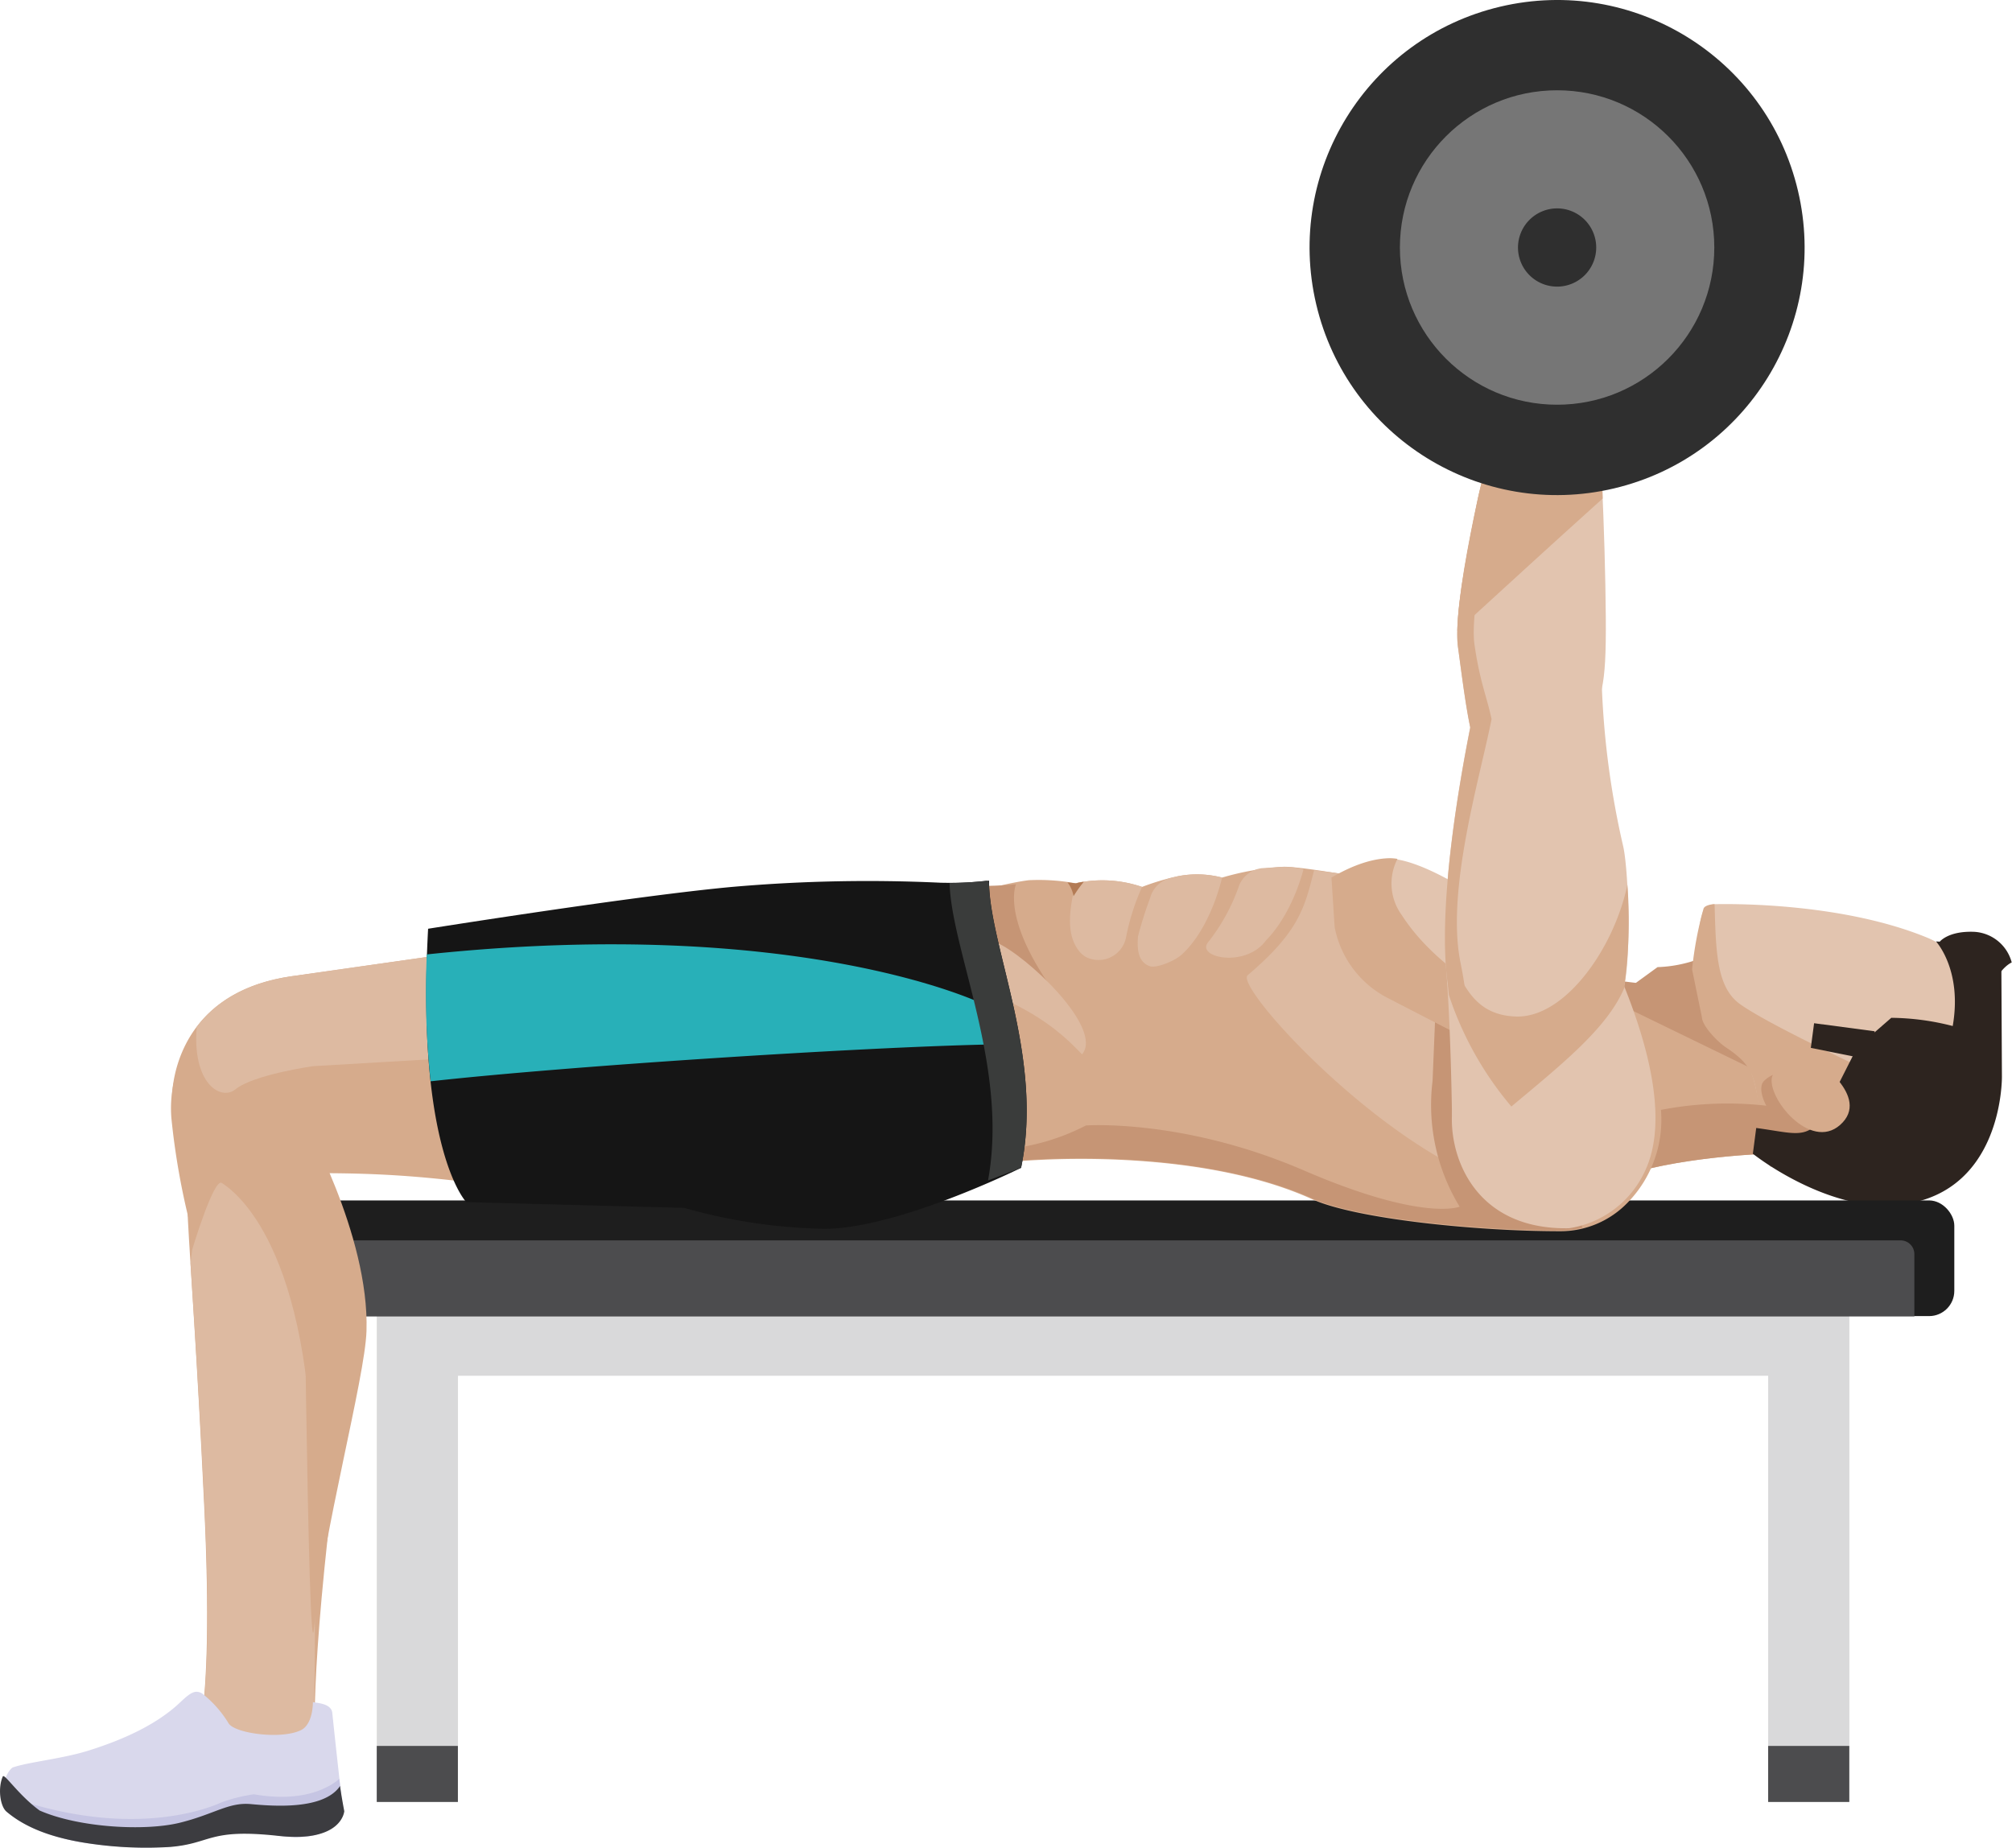 <svg xmlns="http://www.w3.org/2000/svg" viewBox="0 0 215.53 197.92"><defs><style>.cls-1{fill:#c69575;}.cls-2{fill:#d6ab8c;}.cls-3{fill:#e2c4af;}.cls-4{fill:#2d241f;}.cls-5{fill:#d9d9da;}.cls-6{fill:#4c4c4e;}.cls-7{fill:#1e1e1e;}.cls-8{fill:#ddbaa1;}.cls-9{fill:#d9d8ec;}.cls-10{fill:#c6c5e3;}.cls-11{fill:#3c3c40;}.cls-12{fill:#b37b55;}.cls-13{fill:#151515;}.cls-14{fill:#28b0b8;}.cls-15{fill:#3a3c3b;}.cls-16{fill:#2f2f2f;}.cls-17{fill:#767676;}</style></defs><title>forehead1</title><g id="Calque_2" data-name="Calque 2"><g id="Layer_2" data-name="Layer 2"><path class="cls-1" d="M181.85,102.77a7.44,7.44,0,0,1-4.2,2.81l-9.65-1.2L189.75,125l-.58-18.35Z"/><path class="cls-1" d="M181.85,102.77a14.05,14.05,0,0,1-4.29.82l-3.19,2.32,5.67,1.81S182.05,106.69,181.85,102.77Z"/><path class="cls-2" d="M189.89,123.55s-10.64.27-17.13,2.8c0,0-5.06-3.55-3.53-14.89l-2.6-7.22,21.27,10.34S193.14,118.25,189.89,123.55Z"/><path class="cls-3" d="M188.72,121.16c9.11,5.51,15.75,5.92,20.21,2.7,4.64-3.35,7.47-19.37-2.59-23.47-8.78-3.57-20-3.6-22.67-3.54a1.5,1.5,0,0,0-1.13.58c-.53,1-.6,2.81-.84,5.74l1.3,5.18a3.08,3.08,0,0,0,1.39,2.4c2.65,1.77,3.54,4.29,4,7.49Z"/><path class="cls-2" d="M199.12,114.22s-9.83-4.58-12.73-6.67c-2.51-1.8-2.58-5.61-2.72-10.7-.38,0-1.1.14-1.19.5a38.52,38.52,0,0,0-1.22,6.49l1.05,5.11c.05,1,1.74,2.68,2.55,3.22,2.65,1.77,3.07,2.87,3.48,6.07l.38,2.92a35,35,0,0,0,9.35,4.15Z"/><path class="cls-1" d="M190.76,118.64a37.42,37.42,0,0,0-17.49,1.46l.16,6c6.53-2.3,16.46-2.55,16.46-2.55.63-1,6.16-1.19,6.25-2.08C196.22,120.74,190.92,119.25,190.76,118.64Z"/><path class="cls-1" d="M196,121.38c-3.2,2.82-7.86-2.95-7.28-5.17.36-1.37,4.4-2,4.4-2S199.46,118.33,196,121.38Z"/><path class="cls-4" d="M207.39,100.84a13,13,0,0,1,7,2.45l.06,12s.22,13.26-11.93,13.83c-5.57.26-11.68-3.18-14.75-5.54l.36-2.76c3.9.52,5.23,1.2,6.85-.81l3.95-7.8,3.67-3.19a27.14,27.14,0,0,1,6.58.88C210.23,103.89,207.39,100.84,207.39,100.84Z"/><path class="cls-2" d="M197.11,120.5c-3.2,2.82-7.87-2.94-7.28-5.17.36-1.36,4.4-2,4.4-2S200.57,117.45,197.11,120.5Z"/><path class="cls-4" d="M207.76,100.9s.89-1.21,3.74-1.09a4.41,4.41,0,0,1,4,3.28s-2.42,1-2.81,6Z"/><polygon class="cls-4" points="193.98 112.24 200.97 113.65 200.81 110.46 194.33 109.6 193.98 112.24"/><polygon class="cls-5" points="198.11 193.01 189.41 193.01 189.41 147.36 49.06 147.36 49.06 193.01 40.36 193.01 40.36 138.67 198.11 138.67 198.11 193.01"/><rect class="cls-6" x="189.41" y="187.01" width="8.69" height="6"/><rect class="cls-6" x="40.36" y="187.01" width="8.69" height="6"/><rect class="cls-7" x="29.12" y="128.58" width="180.23" height="12.39" rx="2.7"/><path class="cls-6" d="M203.6,132.86H32.26A3.15,3.15,0,0,0,29.12,136v1.84A3.11,3.11,0,0,0,32.24,141H205.07v-6.64A1.47,1.47,0,0,0,203.6,132.86Z"/><path class="cls-2" d="M21,124.33s1-5.16,7.86-5.54,8.34,26.62,6.25,45.8-1.23,23.64-1.23,23.64l-13.32-.38s2.49-2.21,1.31-26.64C20.33,128.78,19.07,124.71,21,124.33Z"/><path class="cls-2" d="M18.36,119.77a78.36,78.36,0,0,0,2.14,11.92l9.43-4.26s9-13.2,3.43-20.87C29.79,101.66,17.5,109.12,18.36,119.77Z"/><path class="cls-8" d="M33.19,189.86s1-4,.28-32.86c-.57-24.57-8.85-29.72-9.71-30.29s-3.17,7.13-3.17,7.13l-.18,1.48c.35,5.49.9,13.68,1.49,25.89.69,14.2.13,20.89-.45,24Z"/><path class="cls-2" d="M32.4,119.64s7.19,12.58,6.86,22.93c-.16,5.06-4.72,21.86-5.61,31.74C33,181.44,32.4,119.64,32.4,119.64Z"/><path class="cls-9" d="M9.91,197.51C6.2,197,3,196,.7,194.05c-1-.81-.38-4,.65-4.73,1.84-.63,5.55-.94,8.5-1.93,3.11-1,6.8-2.55,9.4-5,1.14-1.08,1.64-1.43,2.4-1a11.84,11.84,0,0,1,2.85,3.22c.72,1.07,5.66,1.74,7.76.7,1.3-.66,1.26-3,1.26-3,.26.11,2,.08,2.08,1.2.38,3.66,1,9.18,1,9.18s.62,5-6.82,3.89-7.07.82-11.54,1.19A41.17,41.17,0,0,1,9.91,197.51Z"/><path class="cls-10" d="M36.59,192.75s-.1-.9-.24-2.21c-.88.76-3.64,2.61-9.15,1.65a17.16,17.16,0,0,0-3.49.87c-1.19.55-8.81,3.7-20.89,0l-.63,2a20.51,20.51,0,0,0,7.72,2.42,41.17,41.17,0,0,0,8.32.32c4.47-.37,4.11-2.33,11.54-1.19S36.59,192.75,36.59,192.75Z"/><path class="cls-11" d="M36.88,194s-.35-1.84-.45-2.7c-1.75,2.59-7.17,2.16-9.56,1.94s-3.92,1.09-7.62,2-10.77.54-15-1.31C2,192.3.46,189.91.3,190.28c-.54,1.21-.31,3.17.4,3.77C3,196,6.2,197,9.91,197.51a41.17,41.17,0,0,0,8.32.32c4.47-.37,4.07-2,11.54-1.19C36.66,197.41,36.88,194,36.88,194Z"/><path class="cls-2" d="M66.85,99.5l-35.56,5.06c-13.16,1.87-12.86,13.08-12.86,13.08a11,11,0,0,0,10.66,8c8.67.07,14.25-.3,29.76,2.26,5.93,1,11.88-.73,17.22-.72Z"/><path class="cls-8" d="M59.29,112.69l1.62-12.35-29.62,4.22c-5.28.75-8.39,3-10.22,5.44-.49,6.1,2.6,7.94,4.15,6.68,1.94-1.58,8.3-2.48,8.3-2.48Z"/><path class="cls-2" d="M150.63,94.85s-11.23-2.16-13.29-2A29.6,29.6,0,0,0,130.91,94a10.63,10.63,0,0,0-4.71-.15A26,26,0,0,0,122.34,95a13.2,13.2,0,0,0-7.13-.39,21.79,21.79,0,0,0-5-.33c-4.49.56-13.74,3.65-24.43,6.86,0,0,10.81,25.72,15.74,24.32s25.7-3.07,39.06,3c4.64,2.09,17.49,3.42,26.48,3.42a10,10,0,0,0,7.35-3.12,12.72,12.72,0,0,0,3.51-9.94c-.27-3.21-1.06-7.8-3.41-11l-6.76-1.16Z"/><path class="cls-8" d="M156.36,110.24c-3.05-2-7.27-4.51-8.78-6-2.27-2.22-4.12-4.11-4.29-7.28a14.74,14.74,0,0,1,.33-3.38c-.62-.11-2.26-.28-2.85-.37-1,3.93-1.55,6.53-7.12,11.25-1.34,1.13,12.18,16.13,24.2,21.43C162,127.7,156.36,110.24,156.36,110.24Z"/><path class="cls-1" d="M168.94,127.57l-15.06-22-.42,10.21a20.93,20.93,0,0,0,2.9,13.47s-3.87,1.65-16.73-3.9-23.3-4.8-23.3-4.8a23.55,23.55,0,0,1-10.09,2.63v1.42c8.29-1,23.67-1,34.33,3.77,4.64,2.09,17.49,3.42,26.48,3.42a10.41,10.41,0,0,0,2.44-.28Z"/><path class="cls-1" d="M114.84,108.71c-8-9.71-6-14-6-14-3.56.45-10.12-.28-18,2.15C97.48,99.7,117.64,112.12,114.84,108.71Z"/><path class="cls-8" d="M92.13,99.64s10.07-.64,14.57,1.29c3.23,1.38,11.57,9.21,9.21,12-1.71-1.72-7.07-7.93-22.5-9.22C78.25,102.45,92.13,99.64,92.13,99.64Z"/><path class="cls-3" d="M165.7,101.23c-5.64-4.16-11.86-8.45-16-9.17,0,0-2.13-.72-6.64,1.94L143,99.32a10.86,10.86,0,0,0,6,7.74s5,2.18,14.92,7.7c8.9,4.94,8.42-2.33,11.33,1.06C174.53,113.78,167.42,102.5,165.7,101.23Z"/><path class="cls-2" d="M142.63,94l.34,5.32a10.86,10.86,0,0,0,6,7.74l9,4.64.33-.34L173.08,113c-1.65-1.38-16.75-5.4-22.93-15a5.74,5.74,0,0,1-.45-6S147.14,91.34,142.63,94Z"/><path class="cls-8" d="M139.63,93.14l-.08-.06a9.85,9.85,0,0,0-2.21-.23l-2.13.14a3,3,0,0,0-2.46,1.82,20.64,20.64,0,0,1-3.34,6.12c-1.32,1.65,4.07,2.78,6.22-.22C135.65,100.68,138.2,98.36,139.63,93.14Z"/><path class="cls-8" d="M121.91,100.28c-.12,1.4,0,2.8,1.29,3.22.64.21,2.57-.5,3.43-1.29,3.13-2.89,4.28-8.21,4.28-8.21a10.63,10.63,0,0,0-4.71-.15l-.76.18a3,3,0,0,0-2.24,2.17A40.47,40.47,0,0,0,121.91,100.28Z"/><path class="cls-8" d="M116.4,102.54a3,3,0,0,0,4.22-2.12A24.39,24.39,0,0,1,122.34,95a13.15,13.15,0,0,0-7.12-.39c-1,4-.69,6,.48,7.39A2.42,2.42,0,0,0,116.4,102.54Z"/><path class="cls-12" d="M115,96a11.78,11.78,0,0,1,1.1-1.54c-.28,0-.56.09-.85.16l-.9-.11A3.33,3.33,0,0,1,115,96Z"/><path class="cls-13" d="M109.38,125.09s-13.18,6.53-21.09,6.53a58.79,58.79,0,0,1-15-2.24l-23.34-.62s-5.38-5.51-4.09-29.28c0,0,22.46-3.58,32.78-4.5a167.15,167.15,0,0,1,22.11-.43,38.69,38.69,0,0,0,5.2-.22C105.93,101.33,111.84,113.19,109.38,125.09Z"/><path class="cls-14" d="M46.13,115.82c14.57-1.62,45.81-3.64,59.71-3.94-.41-3-.59-4.36-.59-4.36S85.77,98,45.72,102.23A90,90,0,0,0,46.13,115.82Z"/><path class="cls-15" d="M101.72,94.59c.21,7.29,6.34,19.76,4.12,31.85l3.54-1.35c2.43-11.73-3.29-23.43-3.44-30.46a.3.3,0,0,0-.32-.29A37.39,37.39,0,0,1,101.72,94.59Z"/><path class="cls-3" d="M167.31,90.93s1.56-9.69,3.06-13.47,1.79-4.61,1.6-14.81-.85-20-.85-20S168.7,31,164.07,34.55c0,0-4.68,13.63-5.8,19.06s-2.51,12.59-2.09,15.65c.45,3.26,1.15,9.13,1.91,10.67C160.13,83.23,164.76,89,167.31,90.93Z"/><path class="cls-3" d="M168.07,131.56a10.71,10.71,0,0,0,8.14-6.12c3-6.3-.62-16.36-3.45-22.69,0,0-10.17-.28-10.5-4.53a41.9,41.9,0,0,1-3.45,8c-.86,1.44-2.32,6.43-3.18,12.18C154.94,123.1,157.49,131.76,168.07,131.56Z"/><path class="cls-3" d="M173.89,90.69a90.78,90.78,0,0,1-2.3-17.23c-1.19.24-13.07-.38-13.07-.38s-4.54,19.21-3.61,30.66c.51,6.33.63,15.68.63,15.68,7.84,4.17,18.81-5.86,17.85-9.29,0,0-.41-.6.5-4.07S174.44,93.19,173.89,90.69Z"/><path class="cls-2" d="M156.45,103.1c-1.56-7.74,2.05-19.63,3.33-26.07-.52-2.47-1.26-4-1.83-8-.43-3,1-10.21,2.09-15.64s6.58-18.24,6.58-18.24a3.56,3.56,0,0,1,.85-.49,2.45,2.45,0,0,0-3.4-.06s-4.68,13.63-5.8,19.06-2.51,12.59-2.09,15.65c.33,2.38.79,6.17,1.32,8.63-1.28,6.45-3.23,18-2.59,25.85C155.42,110.07,158.39,112.69,156.45,103.1Z"/><path class="cls-2" d="M171.68,53.4c0-.79-.07-1.56-.1-2.29L168.33,38l-5.82,1.17c-1.47,4.47-3.54,11-4.24,14.4-1,4.62-2.1,10.47-2.16,14C161.28,62.84,166.45,58.1,171.68,53.4Z"/><path class="cls-2" d="M174,105.63a51.48,51.48,0,0,0,.33-10.86c-1.46,6.91-6.76,14.34-12,14.11-4.22-.18-5.73-3.08-7.5-8,0,1,.05,1.92.13,2.82s.15,1.83.23,2.82a35.81,35.81,0,0,0,6.71,12c5.49-4.58,10.14-8.33,12-12.48l.14-.33Z"/><circle class="cls-16" cx="166.8" cy="26.51" r="26.51" transform="translate(-1.63 39.03) rotate(-13.28)"/><circle class="cls-17" cx="166.8" cy="26.51" r="16.84"/><path class="cls-16" d="M162.61,26.51a4.19,4.19,0,1,0,4.19-4.19A4.2,4.2,0,0,0,162.61,26.51Z"/></g></g></svg>
